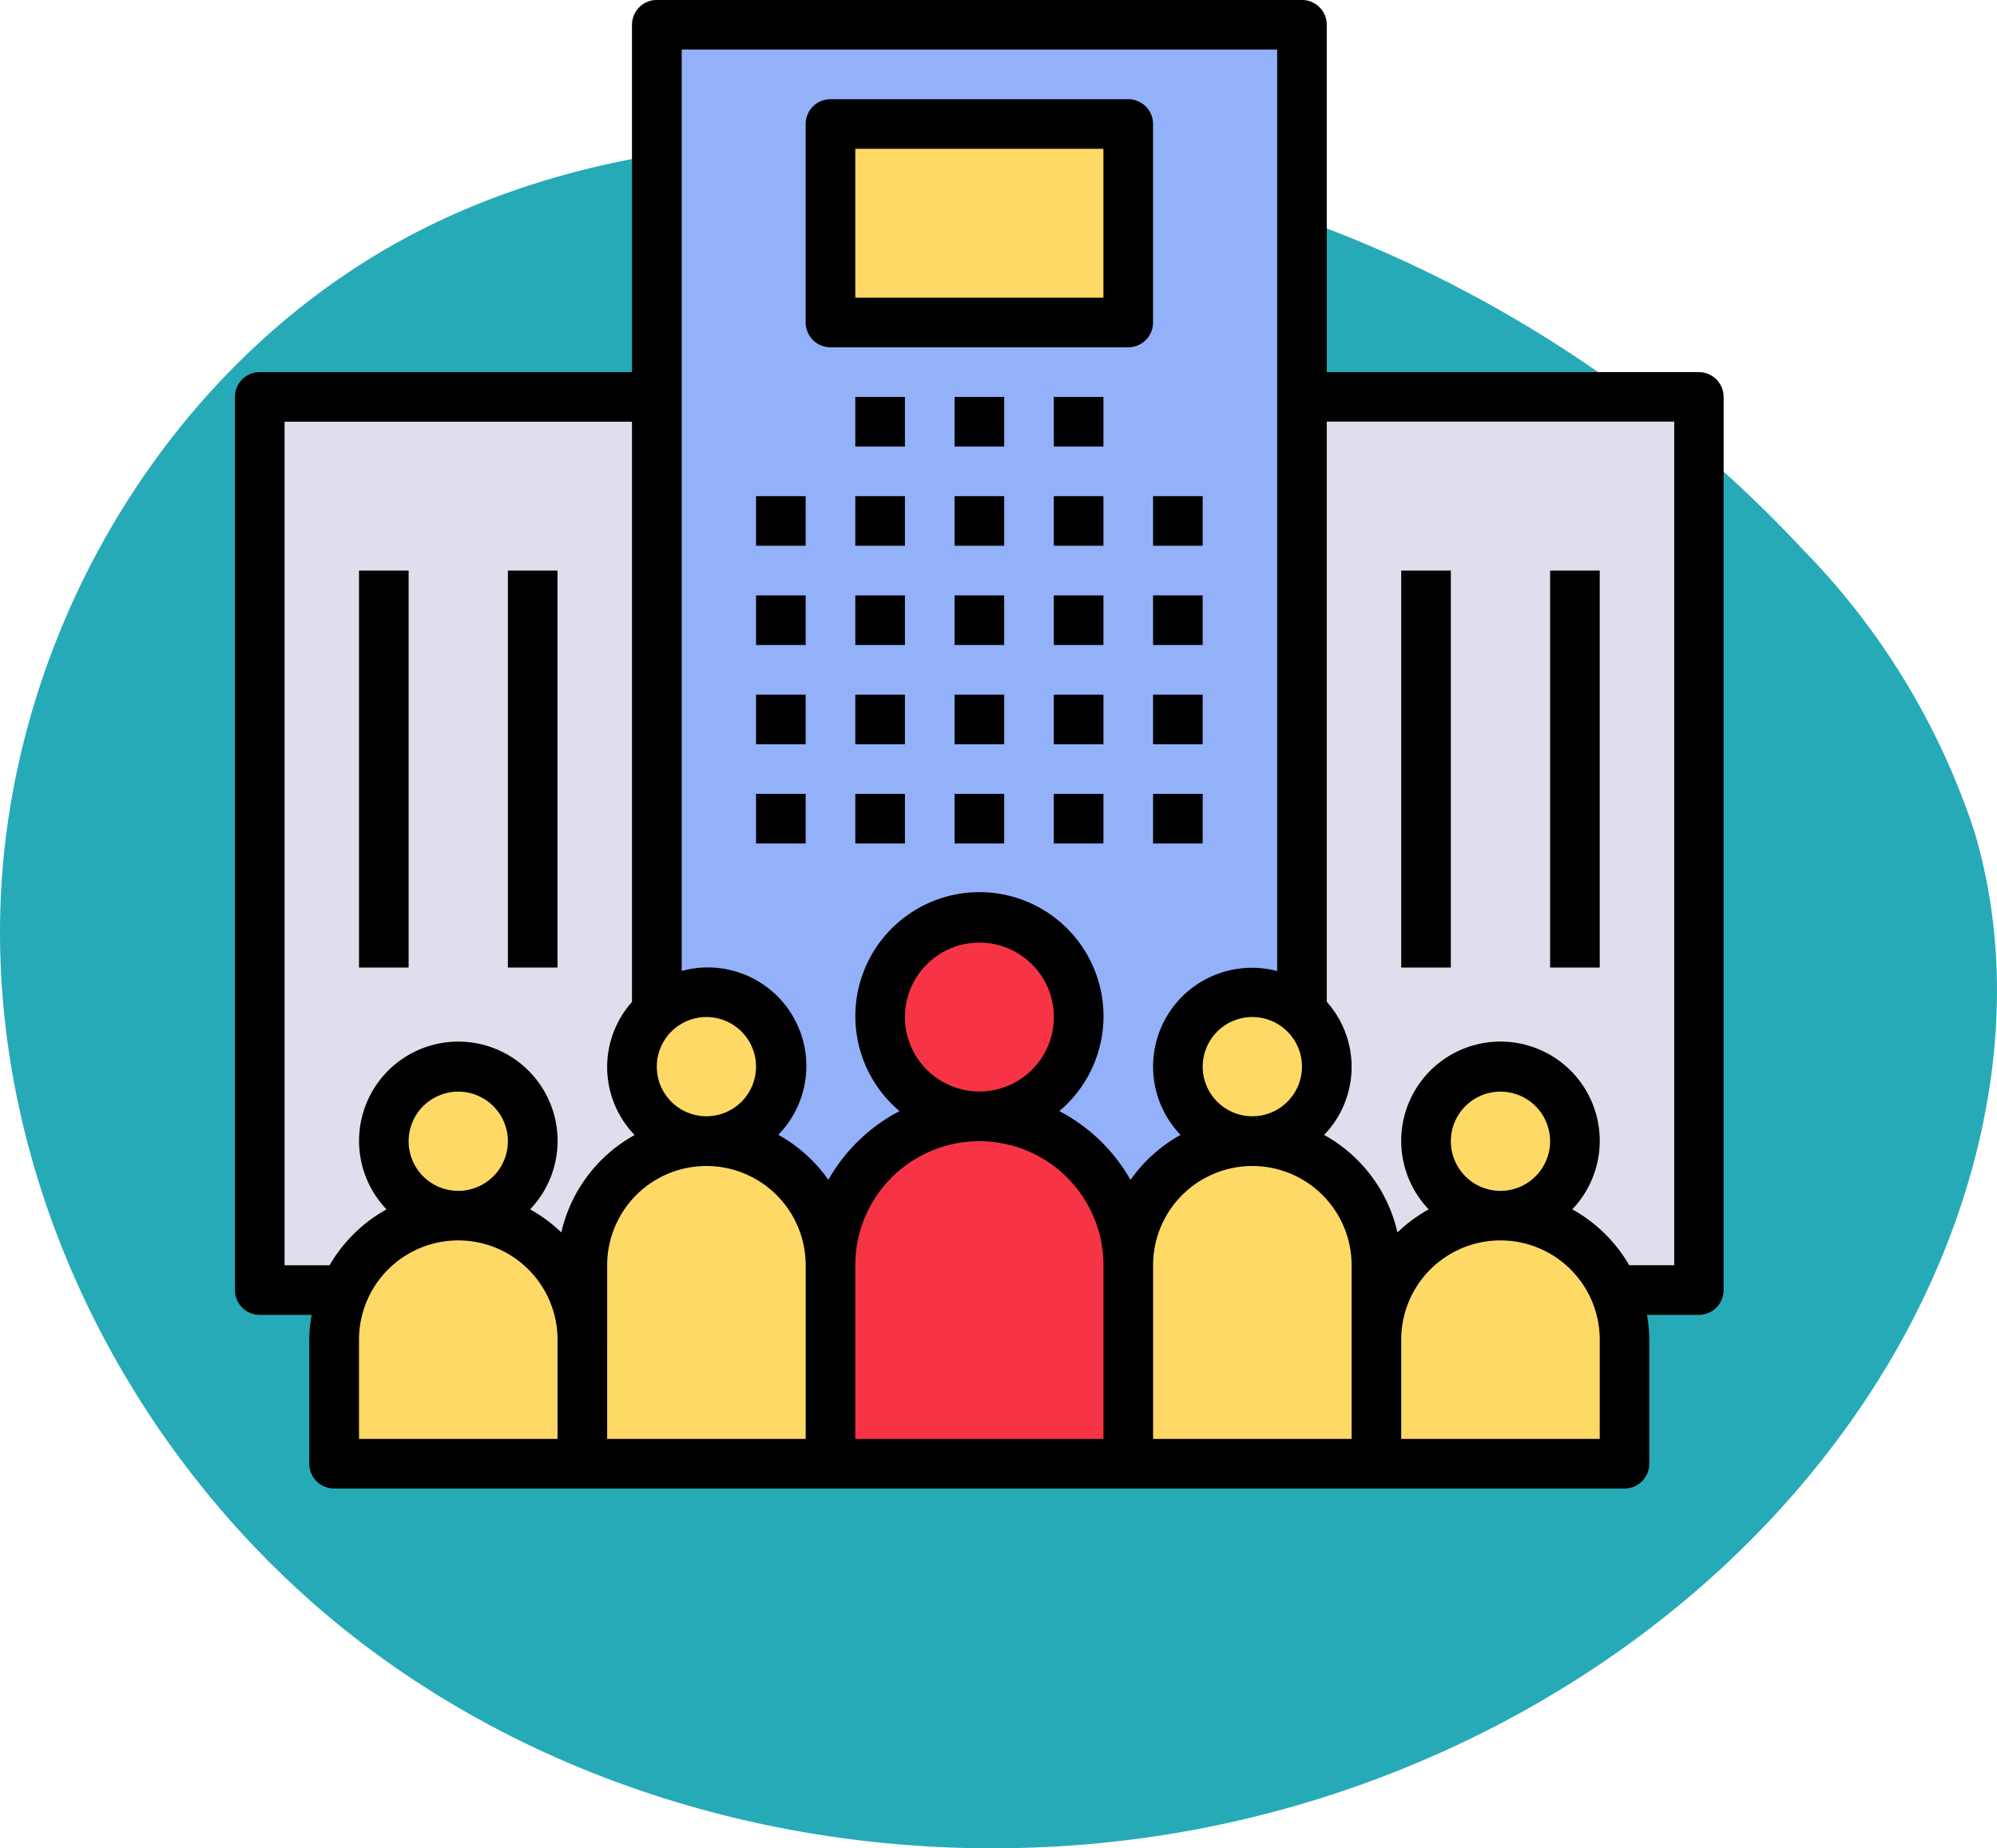 <svg xmlns="http://www.w3.org/2000/svg" width="85" height="78.689" viewBox="0 0 85 78.689">
  <g id="Grupo_1101502" data-name="Grupo 1101502" transform="translate(-180 -3964.361)">
    <path id="_12068" data-name="12068" d="M75.42,71.961c-8.7-1.2-17.9-.908-25.818,2.9-10.984,5.276-18.2,17.237-18.474,29.419S37.2,128.429,47,135.665s22.733,9.8,34.723,7.628c12.09-2.191,23.437-9.294,29.744-19.839,4.044-6.762,5.934-15.111,3.7-22.667a30.967,30.967,0,0,0-7.349-12.079A54.3,54.3,0,0,0,75.42,71.961Z" transform="translate(148.881 3899.009)" fill="#26aab7"/>
    <g id="enterprise2" transform="translate(190 3964.36)">
      <g id="Grupo_1099635" data-name="Grupo 1099635" transform="translate(1.056 16.9)">
        <path id="Trazado_874265" data-name="Trazado 874265" d="M344,128v26.171a3.135,3.135,0,0,1,0,4.693v1.268a5.278,5.278,0,0,1,3.169,4.835v1.056h.446a5.273,5.273,0,0,1,9.67,0H360.9V128Z" transform="translate(-299.639 -128)" fill="#dfdeed"/>
        <path id="Trazado_874266" data-name="Trazado 874266" d="M23.843,156.518a3.149,3.149,0,0,1,1.056-2.346V128H8v38.023h3.614a5.273,5.273,0,0,1,9.67,0h.446v-1.056a5.278,5.278,0,0,1,3.169-4.835v-1.268A3.149,3.149,0,0,1,23.843,156.518Z" transform="translate(-8 -128)" fill="#dfdeed"/>
      </g>
      <path id="Trazado_874267" data-name="Trazado 874267" d="M136,8V50.014a3.164,3.164,0,1,1,2.112,5.515,5.281,5.281,0,0,1,5.281,5.281,6.337,6.337,0,1,1,12.674,0,5.281,5.281,0,0,1,5.281-5.281,3.168,3.168,0,1,1,2.112-5.515V8Z" transform="translate(-118.045 -6.943)" fill="#92b1f9"/>
      <ellipse id="Elipse_11602" data-name="Elipse 11602" cx="4.234" cy="4.234" rx="4.234" ry="4.234" transform="translate(27.356 39.056)" fill="#f73445"/>
      <g id="Grupo_1099636" data-name="Grupo 1099636" transform="translate(6.296 45.352)">
        <ellipse id="Elipse_11603" data-name="Elipse 11603" cx="3.148" cy="3.148" rx="3.148" ry="3.148" transform="translate(0 0)" fill="#fed966"/>
        <ellipse id="Elipse_11604" data-name="Elipse 11604" cx="3.148" cy="3.148" rx="3.148" ry="3.148" transform="translate(44.509 0)" fill="#fed966"/>
      </g>
      <path id="Trazado_874268" data-name="Trazado 874268" d="M198.337,360a6.337,6.337,0,0,1,6.337,6.337v8.45H192v-8.45A6.337,6.337,0,0,1,198.337,360Z" transform="translate(-166.651 -312.47)" fill="#f73445"/>
      <g id="Grupo_1099637" data-name="Grupo 1099637" transform="translate(4.225 5.281)">
        <path id="Trazado_874269" data-name="Trazado 874269" d="M37.281,392a5.281,5.281,0,0,1,5.281,5.281v5.281H32v-5.281A5.281,5.281,0,0,1,37.281,392Z" transform="translate(-32 -345.527)" fill="#fed966"/>
        <path id="Trazado_874270" data-name="Trazado 874270" d="M117.281,368a5.281,5.281,0,0,1,5.281,5.281v8.45H112v-8.45A5.281,5.281,0,0,1,117.281,368Z" transform="translate(-101.438 -324.696)" fill="#fed966"/>
        <ellipse id="Elipse_11605" data-name="Elipse 11605" cx="3.148" cy="3.148" rx="3.148" ry="3.148" transform="translate(12.71 37.031)" fill="#fed966"/>
        <path id="Trazado_874271" data-name="Trazado 874271" d="M373.281,392a5.281,5.281,0,0,1,5.281,5.281v5.281H368v-5.281A5.281,5.281,0,0,1,373.281,392Z" transform="translate(-323.639 -345.527)" fill="#fed966"/>
        <path id="Trazado_874272" data-name="Trazado 874272" d="M293.281,368a5.281,5.281,0,0,1,5.281,5.281v8.45H288v-8.45A5.281,5.281,0,0,1,293.281,368Z" transform="translate(-254.201 -324.696)" fill="#fed966"/>
        <ellipse id="Elipse_11606" data-name="Elipse 11606" cx="3.148" cy="3.148" rx="3.148" ry="3.148" transform="translate(35.941 37.031)" fill="#fed966"/>
        <path id="Trazado_874273" data-name="Trazado 874273" d="M192,40h12.674v8.45H192Z" transform="translate(-170.876 -40)" fill="#fed966"/>
      </g>
      <path id="Trazado_874274" data-name="Trazado 874274" d="M168,160h2.112v2.112H168Z" transform="translate(-145.82 -138.876)"/>
      <path id="Trazado_874275" data-name="Trazado 874275" d="M168,192h2.112v2.112H168Z" transform="translate(-145.82 -166.651)"/>
      <path id="Trazado_874276" data-name="Trazado 874276" d="M168,224h2.112v2.112H168Z" transform="translate(-145.82 -194.426)"/>
      <path id="Trazado_874277" data-name="Trazado 874277" d="M168,256h2.112v2.112H168Z" transform="translate(-145.82 -222.201)"/>
      <path id="Trazado_874278" data-name="Trazado 874278" d="M200,160h2.112v2.112H200Z" transform="translate(-173.595 -138.876)"/>
      <path id="Trazado_874279" data-name="Trazado 874279" d="M200,192h2.112v2.112H200Z" transform="translate(-173.595 -166.651)"/>
      <path id="Trazado_874280" data-name="Trazado 874280" d="M200,224h2.112v2.112H200Z" transform="translate(-173.595 -194.426)"/>
      <path id="Trazado_874281" data-name="Trazado 874281" d="M200,256h2.112v2.112H200Z" transform="translate(-173.595 -222.201)"/>
      <path id="Trazado_874282" data-name="Trazado 874282" d="M232,160h2.112v2.112H232Z" transform="translate(-201.37 -138.876)"/>
      <path id="Trazado_874283" data-name="Trazado 874283" d="M232,192h2.112v2.112H232Z" transform="translate(-201.37 -166.651)"/>
      <path id="Trazado_874284" data-name="Trazado 874284" d="M232,224h2.112v2.112H232Z" transform="translate(-201.37 -194.426)"/>
      <path id="Trazado_874285" data-name="Trazado 874285" d="M232,256h2.112v2.112H232Z" transform="translate(-201.37 -222.201)"/>
      <path id="Trazado_874286" data-name="Trazado 874286" d="M264,160h2.112v2.112H264Z" transform="translate(-229.146 -138.876)"/>
      <path id="Trazado_874287" data-name="Trazado 874287" d="M200,128h2.112v2.112H200Z" transform="translate(-173.595 -111.1)"/>
      <path id="Trazado_874288" data-name="Trazado 874288" d="M232,128h2.112v2.112H232Z" transform="translate(-201.37 -111.1)"/>
      <path id="Trazado_874289" data-name="Trazado 874289" d="M264,128h2.112v2.112H264Z" transform="translate(-229.146 -111.1)"/>
      <path id="Trazado_874290" data-name="Trazado 874290" d="M264,192h2.112v2.112H264Z" transform="translate(-229.146 -166.651)"/>
      <path id="Trazado_874291" data-name="Trazado 874291" d="M264,224h2.112v2.112H264Z" transform="translate(-229.146 -194.426)"/>
      <path id="Trazado_874292" data-name="Trazado 874292" d="M264,256h2.112v2.112H264Z" transform="translate(-229.146 -222.201)"/>
      <path id="Trazado_874293" data-name="Trazado 874293" d="M296,160h2.112v2.112H296Z" transform="translate(-256.921 -138.876)"/>
      <path id="Trazado_874294" data-name="Trazado 874294" d="M296,192h2.112v2.112H296Z" transform="translate(-256.921 -166.651)"/>
      <path id="Trazado_874295" data-name="Trazado 874295" d="M296,224h2.112v2.112H296Z" transform="translate(-256.921 -194.426)"/>
      <path id="Trazado_874296" data-name="Trazado 874296" d="M296,256h2.112v2.112H296Z" transform="translate(-256.921 -222.201)"/>
      <path id="Trazado_874297" data-name="Trazado 874297" d="M62.316,15.843H46.473V1.056A1.056,1.056,0,0,0,45.418,0H17.955A1.056,1.056,0,0,0,16.9,1.055h0V15.843H1.056A1.056,1.056,0,0,0,0,16.9H0V54.923a1.056,1.056,0,0,0,1.055,1.056H3.264a6.338,6.338,0,0,0-.1,1.056v5.281a1.056,1.056,0,0,0,1.055,1.056H59.148A1.056,1.056,0,0,0,60.2,62.317h0V57.035a6.325,6.325,0,0,0-.1-1.056h2.208a1.056,1.056,0,0,0,1.056-1.055h0V16.9a1.056,1.056,0,0,0-1.055-1.056Zm-16.9,29.574A2.112,2.112,0,1,1,43.3,43.3,2.112,2.112,0,0,1,45.417,45.417ZM20.068,43.3a2.112,2.112,0,1,1-2.112,2.112A2.112,2.112,0,0,1,20.068,43.3ZM13.731,61.26H5.281V57.035a4.225,4.225,0,0,1,8.45,0ZM7.393,48.586A2.112,2.112,0,1,1,9.506,50.7,2.112,2.112,0,0,1,7.393,48.586Zm6.5,3.885a6.367,6.367,0,0,0-1.329-.983,4.225,4.225,0,1,0-6.112,0,6.378,6.378,0,0,0-2.424,2.38H2.112V17.956H16.9v24.7a4.167,4.167,0,0,0,.112,5.667A6.355,6.355,0,0,0,13.891,52.47Zm10.4,8.79h-8.45V53.867a4.225,4.225,0,1,1,8.45,0Zm12.674,0H26.405V53.867a5.281,5.281,0,0,1,10.562,0ZM28.518,43.3a3.169,3.169,0,1,1,3.169,3.169A3.169,3.169,0,0,1,28.518,43.3Zm9.6,6.931a7.44,7.44,0,0,0-3.03-2.926,5.281,5.281,0,1,0-6.8,0,7.439,7.439,0,0,0-3.03,2.926,6.379,6.379,0,0,0-2.13-1.917,4.195,4.195,0,0,0-4.112-6.976V2.112H44.361v39.23a4.206,4.206,0,0,0-4.112,6.976,6.379,6.379,0,0,0-2.13,1.917Zm9.411,6.8V61.26H39.08V53.867a4.225,4.225,0,1,1,8.45,0ZM58.091,61.26h-8.45V57.035a4.225,4.225,0,0,1,8.45,0ZM51.754,48.586A2.112,2.112,0,1,1,53.867,50.7,2.112,2.112,0,0,1,51.754,48.586Zm9.506,5.281H59.346a6.377,6.377,0,0,0-2.424-2.38,4.225,4.225,0,1,0-6.112,0,6.364,6.364,0,0,0-1.329.983,6.355,6.355,0,0,0-3.121-4.152,4.167,4.167,0,0,0,.113-5.667v-24.7H61.26Z" transform="translate(0 0)"/>
      <path id="Trazado_874298" data-name="Trazado 874298" d="M376,184h2.112v16.9H376Z" transform="translate(-326.359 -159.707)"/>
      <path id="Trazado_874299" data-name="Trazado 874299" d="M424,184h2.112v16.9H424Z" transform="translate(-368.021 -159.707)"/>
      <path id="Trazado_874300" data-name="Trazado 874300" d="M40,184h2.112v16.9H40Z" transform="translate(-34.719 -159.707)"/>
      <path id="Trazado_874301" data-name="Trazado 874301" d="M88,184h2.112v16.9H88Z" transform="translate(-76.382 -159.707)"/>
      <path id="Trazado_874302" data-name="Trazado 874302" d="M185.056,42.562h12.674a1.056,1.056,0,0,0,1.056-1.055h0v-8.45A1.056,1.056,0,0,0,197.732,32H185.056A1.056,1.056,0,0,0,184,33.055h0v8.45a1.056,1.056,0,0,0,1.055,1.056Zm1.056-8.45h10.562V40.45H186.112Z" transform="translate(-159.708 -27.775)"/>
    </g>
  </g>
</svg>
